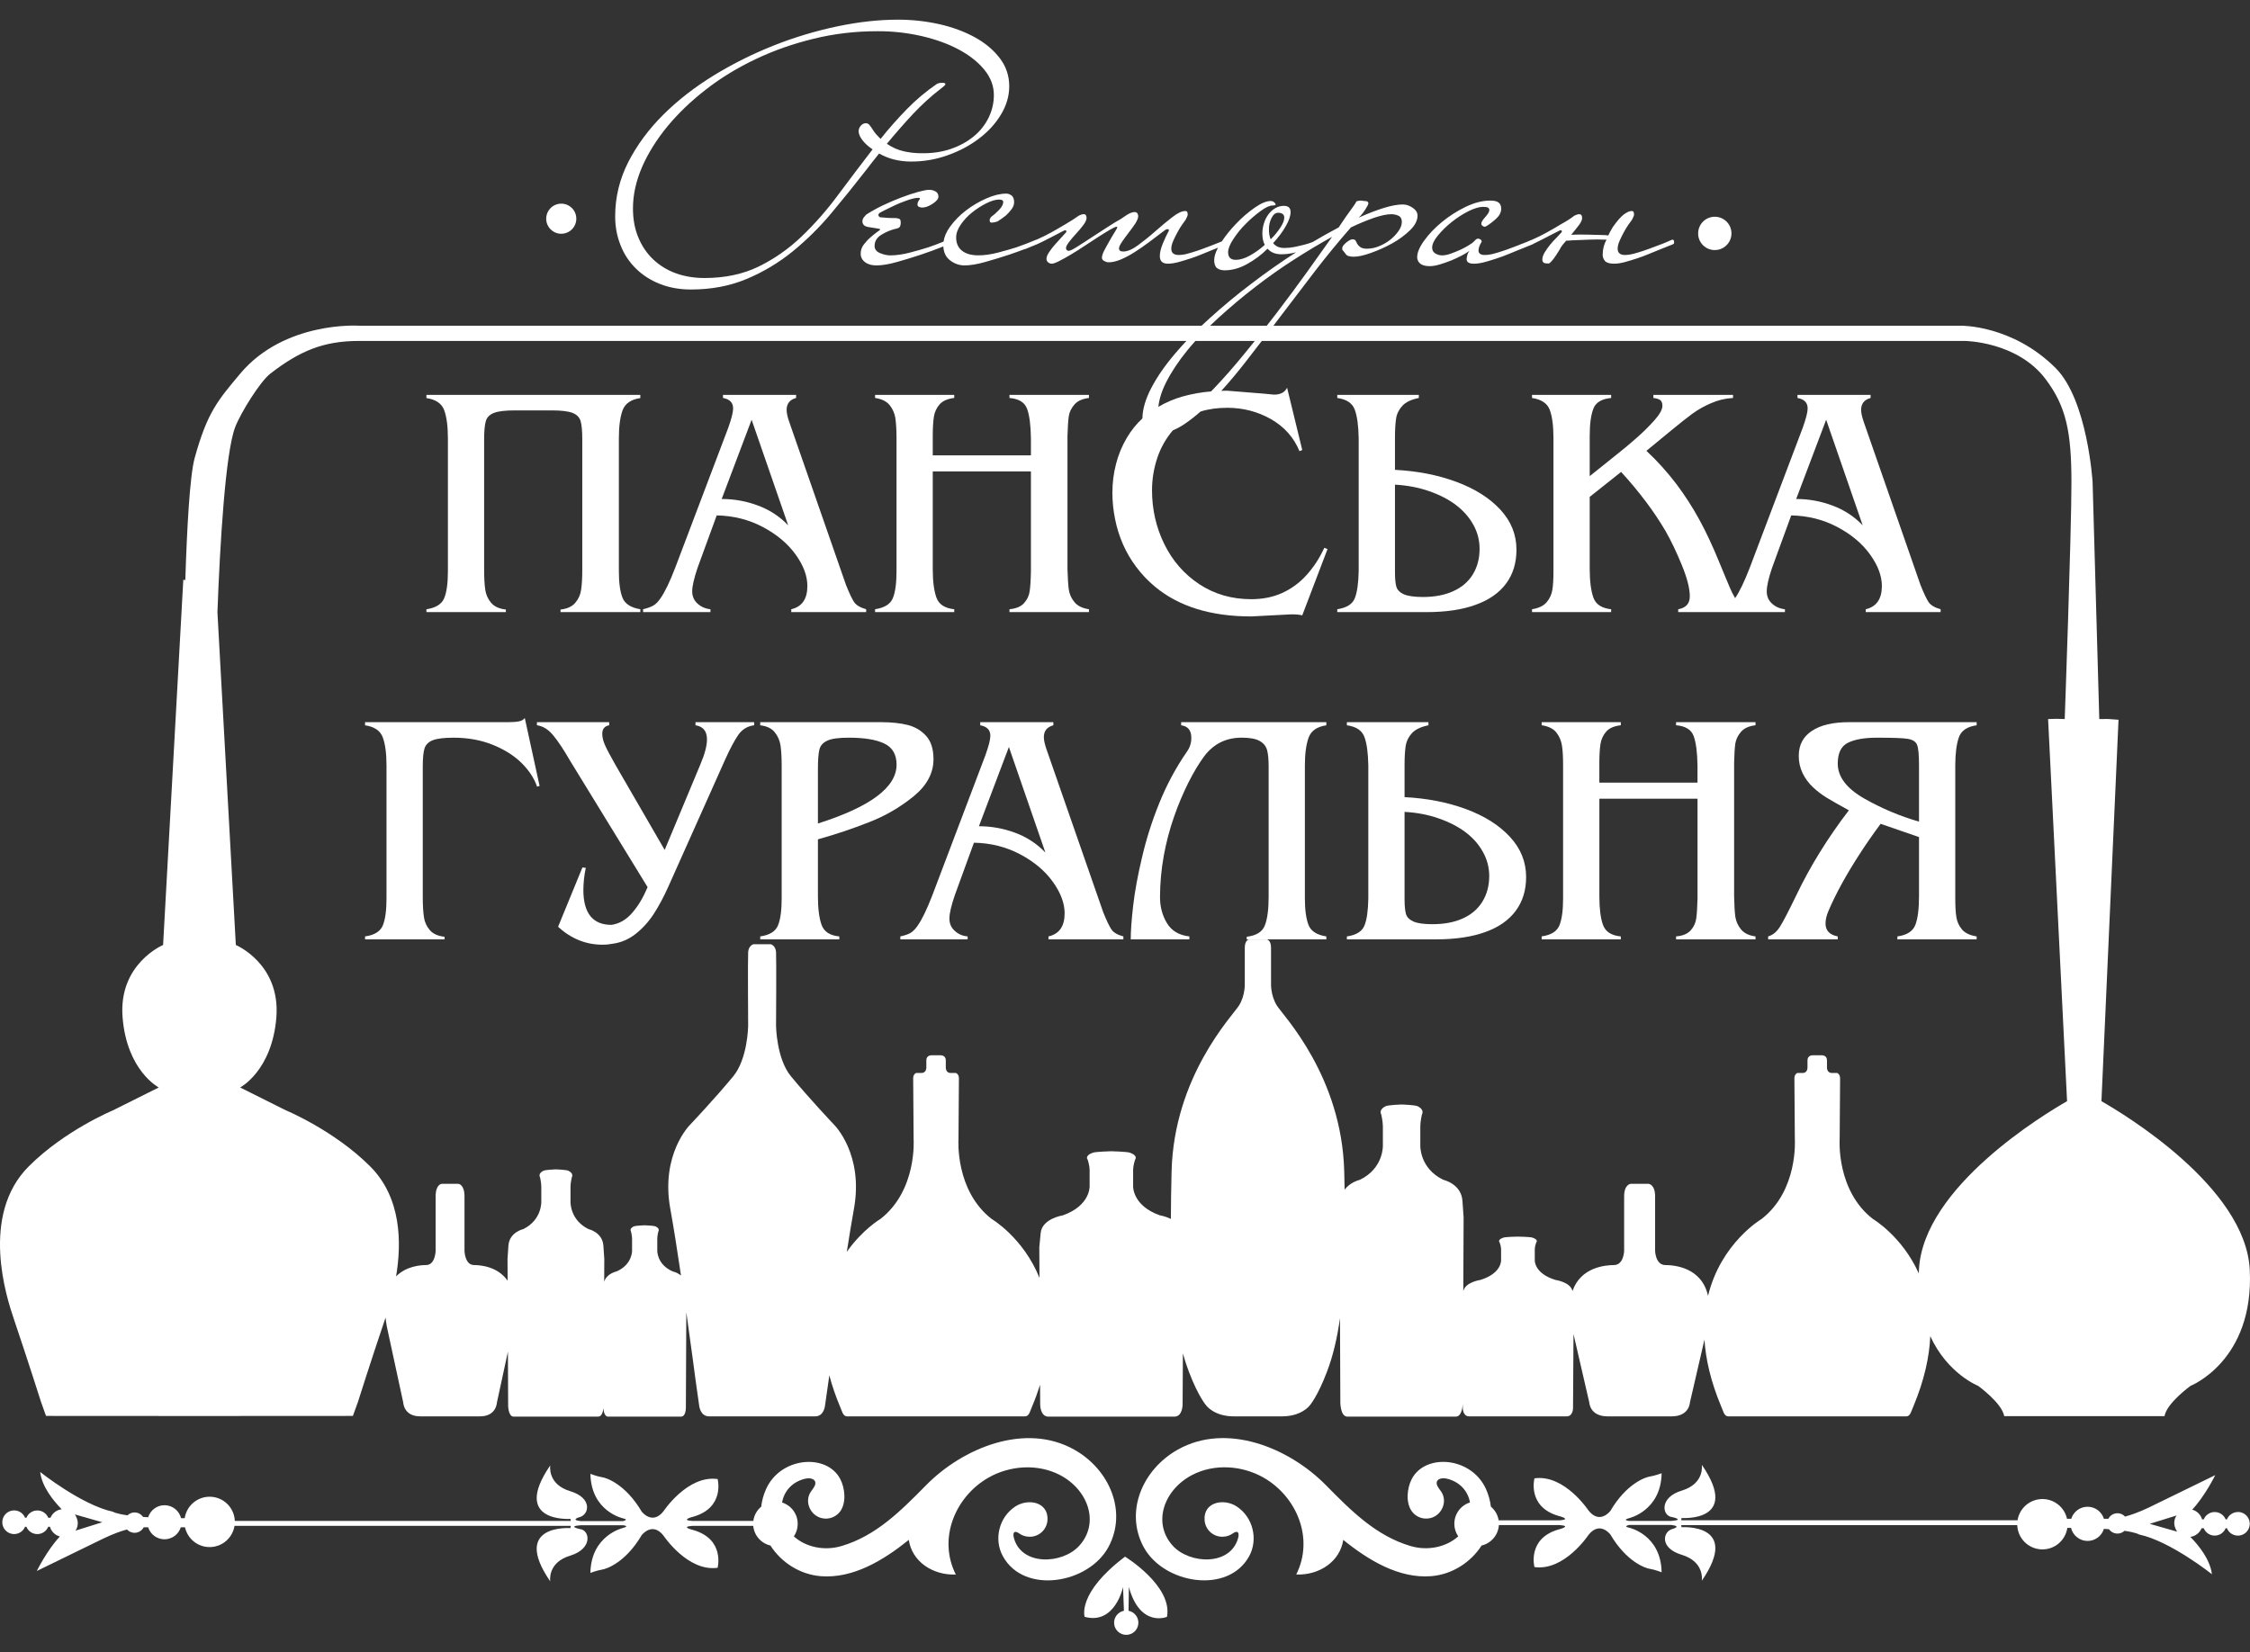 <svg width="113" height="83" viewBox="0 0 113 83" fill="none" xmlns="http://www.w3.org/2000/svg">
<rect x="0" y="0" width="113" height="83" fill="#333333" stroke="none"/>
<g clip-path="url(#clip0_471_3002)">
<path d="M2.061 70.427L2.311 71.128L9.464 71.132H10.571L17.723 71.128L17.976 70.427C17.976 70.427 18.663 68.252 19.35 66.23L19.364 66.187C19.377 66.321 19.396 66.46 19.421 66.608L20.252 70.458C20.252 70.458 20.274 71.15 21.105 71.15H24.104C24.934 71.15 24.956 70.458 24.956 70.458L25.509 67.899L25.52 70.597C25.52 70.597 25.52 71.163 25.796 71.163H30.042C30.23 71.163 30.289 70.898 30.308 70.731C30.308 70.768 30.318 71.163 30.543 71.163H34.207C34.446 71.163 34.446 70.728 34.446 70.728L34.468 65.919C34.735 67.81 34.939 69.371 34.939 69.371L35.116 70.624C35.116 70.624 35.17 71.15 35.609 71.15H40.941C41.38 71.15 41.432 70.624 41.432 70.624L41.611 69.371C41.611 69.371 41.625 69.269 41.649 69.088C41.791 69.617 41.969 70.136 42.181 70.641L42.305 70.946C42.305 70.946 42.373 71.15 42.538 71.15H51.483C51.648 71.15 51.716 70.946 51.716 70.946L51.84 70.641C51.995 70.27 52.125 69.91 52.235 69.563L52.24 70.559C52.24 70.559 52.24 71.163 52.651 71.163H58.984C59.393 71.163 59.393 70.559 59.393 70.559L59.408 67.987C59.496 68.308 59.596 68.614 59.707 68.905C60.192 70.18 60.586 70.611 60.586 70.611C60.586 70.611 60.982 71.15 61.96 71.15H64.391C65.37 71.15 65.77 70.611 65.77 70.611C65.77 70.611 66.162 70.18 66.645 68.905C66.943 68.121 67.155 67.238 67.297 66.215L67.315 70.45C67.315 70.45 67.315 71.163 67.667 71.163H73.114C73.391 71.163 73.45 70.724 73.463 70.535L73.464 70.741C73.464 70.741 73.464 71.15 73.782 71.15H78.683C79.001 71.15 79.001 70.741 79.001 70.741L79.025 67.015L79.819 70.459C79.819 70.459 79.845 71.15 80.736 71.15H83.954C84.844 71.15 84.87 70.459 84.87 70.459L85.601 67.296C85.665 68.28 85.916 69.392 86.437 70.641L86.561 70.946C86.561 70.946 86.629 71.15 86.794 71.15H95.741C95.904 71.15 95.972 70.946 95.972 70.946L96.098 70.641C96.649 69.318 96.898 68.148 96.943 67.122C97.809 69.012 99.342 69.615 99.342 69.615C99.342 69.615 100.54 70.476 100.656 71.138H108.707C108.821 70.476 110.019 69.615 110.019 69.615C110.019 69.615 113.215 68.357 112.988 63.785C112.78 59.611 106.604 55.924 105.539 55.318L106.397 36.156L105.854 36.117L105.431 36.122L105.095 24.221C105.095 24.221 104.847 20.105 103.241 18.492C101.068 16.317 98.487 16.362 98.487 16.362H63.954C64.057 16.226 64.161 16.09 64.264 15.953C64.843 15.187 65.432 14.414 66.031 13.634C66.635 12.85 67.24 12.114 67.845 11.425C68.23 11.239 68.625 11.075 69.028 10.934C69.372 10.821 69.655 10.76 69.877 10.76C70.001 10.76 70.123 10.787 70.235 10.838C70.346 10.89 70.403 10.995 70.403 11.147C70.403 11.3 70.346 11.452 70.235 11.608C70.118 11.774 69.976 11.922 69.816 12.048C69.645 12.182 69.456 12.29 69.254 12.37C69.063 12.45 68.857 12.492 68.65 12.494C68.497 12.494 68.384 12.465 68.311 12.407C68.233 12.348 68.185 12.293 68.163 12.247C68.139 12.194 68.113 12.142 68.084 12.091C68.055 12.043 67.999 12.021 67.916 12.021C67.881 12.021 67.838 12.037 67.785 12.065C67.726 12.097 67.67 12.135 67.618 12.178C67.564 12.222 67.514 12.271 67.47 12.326C67.431 12.373 67.41 12.432 67.409 12.493C67.409 12.528 67.416 12.553 67.427 12.563C67.484 12.626 67.538 12.694 67.586 12.765C67.642 12.852 67.778 12.896 67.986 12.896C68.208 12.896 68.5 12.833 68.862 12.702C69.228 12.572 69.582 12.412 69.922 12.224C70.247 12.044 70.548 11.823 70.816 11.565C71.066 11.321 71.192 11.075 71.192 10.832C71.192 10.677 71.11 10.547 70.946 10.436C70.783 10.325 70.62 10.271 70.457 10.271C70.201 10.271 69.883 10.327 69.501 10.445C69.12 10.562 68.699 10.725 68.233 10.934L68.338 10.832C68.429 10.732 68.51 10.623 68.58 10.507C68.674 10.359 68.722 10.263 68.722 10.218C68.722 10.148 68.68 10.109 68.598 10.104C68.515 10.1 68.434 10.087 68.354 10.076C68.298 10.077 68.243 10.084 68.189 10.096C68.124 10.107 68.091 10.137 68.091 10.183C68.032 10.274 67.956 10.388 67.862 10.514C67.783 10.62 67.688 10.749 67.584 10.901C67.479 11.053 67.362 11.227 67.231 11.425C66.812 11.645 66.376 11.889 65.924 12.158L65.917 12.161C65.784 12.212 65.647 12.256 65.508 12.291C65.352 12.332 65.184 12.37 65.008 12.406C64.84 12.44 64.67 12.457 64.499 12.457C64.255 12.457 64.068 12.378 63.94 12.213C64.207 11.921 64.421 11.636 64.577 11.357C64.738 11.076 64.816 10.843 64.816 10.654C64.816 10.445 64.703 10.341 64.481 10.341C64.324 10.339 64.169 10.383 64.035 10.465C63.901 10.546 63.785 10.653 63.694 10.78C63.597 10.916 63.523 11.066 63.476 11.226C63.425 11.387 63.399 11.555 63.398 11.724C63.398 11.957 63.438 12.15 63.52 12.3C63.293 12.507 63.043 12.686 62.776 12.836C62.515 12.981 62.275 13.053 62.066 13.053C61.81 13.053 61.679 12.927 61.679 12.67C61.679 12.494 61.766 12.272 61.945 12.005C62.126 11.726 62.336 11.468 62.573 11.235C62.804 11.001 63.054 10.787 63.319 10.595C63.568 10.414 63.763 10.323 63.905 10.323C63.94 10.322 63.976 10.319 64.011 10.314C64.046 10.308 64.064 10.293 64.064 10.271C64.064 10.236 64.035 10.197 63.984 10.155C63.936 10.118 63.877 10.097 63.816 10.097C63.607 10.097 63.342 10.205 63.02 10.428C62.681 10.664 62.368 10.934 62.084 11.235C61.816 11.51 61.574 11.809 61.361 12.128C61.243 12.174 61.069 12.245 60.839 12.335C60.77 12.359 60.665 12.398 60.535 12.45C60.4 12.501 60.252 12.557 60.095 12.607C59.939 12.657 59.78 12.709 59.621 12.749C59.482 12.787 59.339 12.807 59.195 12.809C58.949 12.809 58.825 12.703 58.825 12.494C58.825 12.379 58.858 12.246 58.923 12.098C58.986 11.954 59.056 11.811 59.134 11.672C59.204 11.538 59.282 11.408 59.369 11.285C59.451 11.169 59.508 11.087 59.545 11.041C59.569 10.995 59.591 10.947 59.612 10.901C59.637 10.858 59.65 10.81 59.65 10.76C59.647 10.727 59.642 10.695 59.632 10.664C59.619 10.623 59.586 10.601 59.526 10.601C59.352 10.601 59.13 10.708 58.862 10.919C58.594 11.13 58.312 11.36 58.02 11.619C57.729 11.878 57.441 12.109 57.154 12.32C56.867 12.531 56.619 12.635 56.41 12.635C56.271 12.635 56.199 12.583 56.199 12.476C56.199 12.406 56.249 12.297 56.347 12.152C56.445 12.007 56.558 11.853 56.68 11.694C56.802 11.54 56.913 11.385 57.015 11.233C57.111 11.08 57.163 10.956 57.163 10.865C57.165 10.812 57.149 10.759 57.12 10.715C57.104 10.694 57.084 10.678 57.061 10.667C57.038 10.656 57.013 10.651 56.987 10.652C56.872 10.652 56.737 10.704 56.584 10.802C56.432 10.9 56.334 10.967 56.286 11.004C56.112 11.098 55.89 11.233 55.622 11.407C55.355 11.581 55.083 11.757 54.815 11.931C54.548 12.105 54.309 12.264 54.095 12.396C53.886 12.529 53.747 12.599 53.677 12.599C53.584 12.599 53.538 12.551 53.538 12.455C53.538 12.388 53.59 12.286 53.694 12.151C53.798 12.016 53.918 11.877 54.051 11.731C54.179 11.594 54.3 11.45 54.412 11.3C54.516 11.161 54.569 11.043 54.569 10.952C54.569 10.824 54.521 10.758 54.429 10.758C54.381 10.758 54.334 10.768 54.29 10.787C54.254 10.798 54.219 10.813 54.185 10.83C53.972 10.982 53.746 11.126 53.502 11.267C53.289 11.396 53.054 11.531 52.791 11.679C52.562 11.805 52.318 11.925 52.059 12.039C52.055 12.038 52.051 12.038 52.047 12.038C51.718 12.177 51.388 12.307 51.049 12.423C50.757 12.516 50.442 12.605 50.105 12.693C49.767 12.78 49.443 12.827 49.139 12.827C48.778 12.827 48.501 12.748 48.308 12.59C48.114 12.433 48.02 12.212 48.02 11.931C48.02 11.722 48.099 11.505 48.255 11.276C48.416 11.044 48.611 10.837 48.834 10.663C49.054 10.486 49.293 10.334 49.545 10.208C49.789 10.086 50.002 10.025 50.176 10.025C50.315 10.025 50.385 10.067 50.385 10.149C50.385 10.265 50.313 10.4 50.167 10.552C50.022 10.704 49.902 10.806 49.809 10.867C49.737 10.935 49.703 11 49.703 11.056C49.703 11.141 49.733 11.183 49.789 11.183C49.867 11.183 49.944 11.171 50.018 11.148C50.04 11.137 50.065 11.13 50.09 11.128C50.235 11.037 50.375 10.939 50.51 10.832C50.617 10.736 50.714 10.63 50.8 10.514C50.887 10.399 50.931 10.281 50.931 10.164C50.931 9.966 50.865 9.838 50.739 9.781C50.675 9.743 50.601 9.724 50.526 9.727C50.234 9.727 49.907 9.806 49.547 9.964C49.182 10.123 48.838 10.325 48.521 10.567C48.209 10.802 47.934 11.083 47.705 11.4C47.528 11.648 47.423 11.892 47.388 12.136C47.136 12.239 46.88 12.336 46.622 12.424C46.33 12.518 46.012 12.607 45.675 12.694C45.338 12.781 45.016 12.829 44.712 12.829C44.548 12.829 44.377 12.789 44.194 12.714C44.014 12.637 43.924 12.518 43.924 12.355C43.924 12.12 44.037 11.933 44.265 11.794C44.484 11.657 44.724 11.556 44.974 11.495C45.103 11.474 45.177 11.432 45.203 11.372C45.225 11.316 45.237 11.257 45.238 11.197C45.238 11.118 45.225 11.056 45.203 11.024C45.177 10.989 45.103 10.965 44.974 10.954H44.807C44.733 10.954 44.653 10.952 44.572 10.945C44.491 10.939 44.413 10.932 44.344 10.925C44.275 10.918 44.233 10.919 44.222 10.919C44.15 10.897 44.115 10.856 44.115 10.795C44.115 10.76 44.141 10.725 44.185 10.688C44.222 10.666 44.309 10.621 44.45 10.551C44.592 10.482 44.746 10.403 44.922 10.322C45.093 10.241 45.268 10.168 45.447 10.105C45.579 10.053 45.714 10.01 45.851 9.975C45.903 9.962 45.955 9.952 46.008 9.946C46.056 9.942 46.09 9.938 46.112 9.938C46.171 9.938 46.199 9.949 46.199 9.975C46.197 10.001 46.184 10.025 46.165 10.042C46.105 10.123 46.078 10.199 46.078 10.27C46.076 10.296 46.083 10.322 46.097 10.344C46.111 10.366 46.132 10.383 46.156 10.392C46.208 10.416 46.264 10.428 46.321 10.427C46.406 10.424 46.49 10.407 46.569 10.377C46.66 10.341 46.748 10.296 46.83 10.242C46.909 10.195 46.98 10.136 47.041 10.068C47.1 10.003 47.13 9.944 47.13 9.883C47.13 9.755 47.078 9.666 46.978 9.613C46.88 9.56 46.77 9.533 46.658 9.535C46.553 9.535 46.37 9.57 46.114 9.639C45.857 9.709 45.575 9.803 45.266 9.92C44.956 10.037 44.643 10.173 44.328 10.322C44.044 10.458 43.769 10.61 43.504 10.78C43.464 10.821 43.426 10.865 43.39 10.91C43.339 10.971 43.311 11.048 43.312 11.128C43.314 11.188 43.335 11.246 43.373 11.293C43.414 11.347 43.499 11.386 43.627 11.408C43.839 11.443 43.986 11.468 44.073 11.478C44.161 11.488 44.206 11.508 44.206 11.53C44.206 11.543 44.156 11.584 44.056 11.652C43.956 11.724 43.847 11.811 43.725 11.917C43.598 12.026 43.483 12.149 43.382 12.283C43.281 12.413 43.226 12.573 43.225 12.737C43.225 12.916 43.297 13.057 43.443 13.168C43.588 13.279 43.778 13.333 44.013 13.333C44.293 13.333 44.639 13.277 45.055 13.159C45.47 13.042 45.871 12.92 46.253 12.792C46.621 12.669 46.994 12.533 47.377 12.38C47.39 12.677 47.498 12.907 47.706 13.072C47.928 13.246 48.174 13.333 48.443 13.333C48.724 13.333 49.07 13.277 49.485 13.159C49.9 13.042 50.299 12.92 50.686 12.792C50.943 12.705 51.205 12.611 51.472 12.51C51.477 12.512 51.483 12.513 51.489 12.513C51.595 12.465 51.695 12.424 51.787 12.389C51.883 12.354 51.97 12.32 52.05 12.283C52.157 12.237 52.289 12.172 52.453 12.091C52.616 12.011 52.771 11.93 52.916 11.854C53.062 11.778 53.193 11.713 53.301 11.652C53.414 11.595 53.475 11.565 53.488 11.565C53.532 11.565 53.556 11.585 53.556 11.619C53.556 11.638 53.551 11.656 53.541 11.671C53.48 11.739 53.397 11.834 53.284 11.952C53.175 12.069 53.066 12.189 52.962 12.31C52.86 12.426 52.767 12.549 52.681 12.678C52.602 12.8 52.557 12.909 52.557 13.002C52.557 13.035 52.563 13.068 52.577 13.098C52.591 13.128 52.611 13.155 52.637 13.176C52.688 13.222 52.754 13.246 52.822 13.246C52.9 13.246 53.033 13.2 53.214 13.104C53.396 13.013 53.596 12.898 53.818 12.766C54.04 12.634 54.275 12.483 54.519 12.32C54.762 12.157 54.993 12.007 55.202 11.874C55.411 11.741 55.597 11.626 55.763 11.53C55.924 11.437 56.028 11.391 56.076 11.391C56.102 11.391 56.113 11.397 56.113 11.408C56.113 11.443 56.072 11.523 55.989 11.652C55.907 11.78 55.82 11.928 55.728 12.091C55.637 12.254 55.545 12.413 55.463 12.572C55.38 12.731 55.341 12.855 55.341 12.95C55.341 13.018 55.382 13.074 55.463 13.116C55.543 13.157 55.615 13.177 55.676 13.177C55.861 13.177 56.065 13.129 56.287 13.037C56.527 12.934 56.757 12.811 56.977 12.67C57.221 12.517 57.466 12.343 57.725 12.152C57.984 11.96 58.23 11.769 58.476 11.584C58.524 11.539 58.586 11.514 58.652 11.512C58.687 11.512 58.704 11.534 58.704 11.584C58.6 11.782 58.495 11.999 58.397 12.239C58.3 12.478 58.249 12.687 58.249 12.861C58.249 13.118 58.382 13.246 58.652 13.246C58.804 13.246 58.978 13.22 59.178 13.168C59.374 13.115 59.578 13.052 59.792 12.983C60.001 12.915 60.196 12.841 60.377 12.765C60.557 12.689 60.705 12.628 60.823 12.582L61.171 12.443C61.043 12.684 60.98 12.893 60.979 13.072C60.979 13.257 61.027 13.392 61.121 13.468C61.214 13.54 61.343 13.579 61.506 13.579C61.88 13.579 62.254 13.474 62.635 13.263C63.011 13.056 63.356 12.797 63.659 12.493C63.823 12.68 64.055 12.774 64.36 12.774C64.581 12.774 64.825 12.741 65.092 12.674L65.086 12.678C64.334 13.161 63.593 13.681 62.863 14.238C62.132 14.788 61.441 15.367 60.779 15.963C60.631 16.095 60.487 16.228 60.347 16.361H18.028C18.028 16.361 14.293 16.113 12.06 18.774C10.942 20.111 10.412 20.707 9.779 22.998C9.53 23.898 9.388 26.578 9.307 29.137C9.273 29.133 9.238 29.129 9.204 29.126C9.202 29.168 9.202 29.189 9.202 29.189L8.191 47.471C8.191 47.471 5.943 48.411 6.156 51.102C6.368 53.792 7.973 54.629 7.973 54.629L5.672 55.778C5.672 55.778 3.253 56.782 1.447 58.589C-1.025 61.056 0.345 65.223 0.686 66.23C1.37 68.252 2.061 70.427 2.061 70.427ZM63.747 11.778C63.735 11.69 63.729 11.601 63.729 11.513C63.726 11.315 63.772 11.12 63.862 10.945C63.949 10.775 64.056 10.688 64.186 10.688C64.395 10.688 64.499 10.771 64.499 10.934C64.499 11.065 64.436 11.228 64.308 11.425C64.166 11.642 64.002 11.842 63.816 12.022C63.784 11.943 63.761 11.861 63.747 11.778ZM61.191 15.97C61.787 15.426 62.405 14.906 63.046 14.412C63.69 13.914 64.344 13.453 65.008 13.029C65.674 12.602 66.305 12.225 66.9 11.898C66.539 12.411 66.121 12.998 65.647 13.658C65.173 14.317 64.671 14.995 64.142 15.689C63.969 15.914 63.796 16.139 63.622 16.361H60.774C60.909 16.231 61.047 16.1 61.191 15.97ZM60.822 19.663C60.336 19.702 59.854 19.788 59.384 19.919C58.961 20.041 58.555 20.214 58.175 20.437C58.217 20.049 58.346 19.64 58.563 19.211C58.833 18.678 59.189 18.14 59.633 17.597C59.761 17.441 59.895 17.284 60.036 17.127H63.018C62.858 17.327 62.698 17.524 62.537 17.721C62.002 18.38 61.486 18.97 60.988 19.492C60.932 19.55 60.876 19.608 60.822 19.663ZM13.57 18.774C15.055 17.625 16.25 17.127 18.028 17.127H59.583C59.389 17.334 59.204 17.54 59.029 17.747C58.519 18.343 58.117 18.922 57.819 19.492C57.531 20.043 57.382 20.552 57.374 21.019C57.071 21.3 56.81 21.624 56.6 21.98C56.353 22.392 56.168 22.838 56.05 23.305C55.927 23.777 55.866 24.263 55.867 24.751C55.867 25.2 55.913 25.647 56.004 26.087C56.09 26.521 56.224 26.945 56.402 27.351C56.579 27.752 56.802 28.131 57.066 28.482C57.338 28.846 57.653 29.178 58.003 29.469C59.202 30.468 60.815 30.967 62.843 30.966L64.851 30.861C65.106 30.861 65.289 30.879 65.402 30.912L66.671 27.583L66.51 27.518C66.271 28.038 65.975 28.493 65.618 28.886C65.276 29.271 64.856 29.579 64.387 29.791C63.924 29.998 63.411 30.1 62.843 30.1C61.866 30.1 60.997 29.85 60.236 29.35C59.475 28.847 58.888 28.175 58.474 27.333C58.063 26.494 57.857 25.589 57.857 24.629C57.857 24.076 57.947 23.527 58.122 23.002C58.291 22.495 58.556 22.025 58.903 21.619C59.113 21.531 59.313 21.422 59.501 21.293C59.778 21.103 60.042 20.896 60.294 20.673C60.692 20.548 61.139 20.485 61.638 20.485C62.43 20.485 63.161 20.675 63.831 21.055C64.501 21.438 64.978 21.974 65.263 22.665L65.402 22.605L64.64 19.476C64.527 19.706 64.312 19.824 63.992 19.824L63.457 19.774L61.638 19.627C61.538 19.627 61.438 19.629 61.339 19.632C61.741 19.192 62.153 18.701 62.574 18.158C62.837 17.822 63.102 17.478 63.37 17.127H98.683C98.683 17.127 101.294 17.151 102.721 19.027C103.773 20.413 104.032 21.7 104.032 24.249C104.032 26.793 103.695 36.121 103.695 36.121L103.289 36.109L102.86 36.121L103.813 55.318C102.723 55.94 96.58 59.621 96.374 63.784C96.37 63.846 96.368 63.908 96.366 63.969C95.522 62.09 94.061 61.234 94.061 61.234C92.216 59.803 92.392 57.24 92.392 57.24C92.392 57.24 92.414 54.399 92.414 54.174C92.414 53.943 92.259 53.899 92.259 53.899H91.996C91.733 53.899 91.755 53.604 91.755 53.604V53.264C91.755 53.012 91.513 53.012 91.513 53.012H91.019C91.019 53.012 90.776 53.012 90.776 53.264V53.604C90.776 53.604 90.797 53.899 90.537 53.899H90.272C90.272 53.899 90.119 53.943 90.119 54.174C90.119 54.4 90.141 57.24 90.141 57.24C90.141 57.24 90.315 59.803 88.472 61.234C88.472 61.234 86.432 62.429 85.781 65.095C85.465 63.663 84.091 63.552 83.635 63.549C83.137 63.545 83.123 62.831 83.123 62.831V60.095C83.123 59.49 82.793 59.468 82.793 59.468H81.899C81.899 59.468 81.568 59.49 81.568 60.095V62.831C81.568 62.831 81.553 63.545 81.059 63.549C80.626 63.553 79.383 63.651 78.975 64.856C78.876 64.403 78.12 64.297 78.12 64.297C77.043 63.967 77.08 63.31 77.08 63.31V62.752C77.08 62.613 77.152 62.417 77.152 62.417C77.256 62.296 77.08 62.209 76.956 62.169C76.832 62.13 76.234 62.121 76.234 62.121C76.234 62.121 75.633 62.13 75.512 62.169C75.39 62.209 75.212 62.296 75.316 62.417C75.316 62.417 75.388 62.613 75.388 62.752V63.31C75.388 63.31 75.422 63.967 74.346 64.297C74.346 64.297 73.581 64.405 73.49 64.866L73.506 61.161L73.447 60.321C73.388 59.464 72.488 59.268 72.488 59.268C71.291 58.691 71.331 57.55 71.331 57.55V56.579C71.331 56.345 71.409 55.996 71.409 55.996C71.526 55.783 71.331 55.635 71.196 55.57C71.056 55.505 70.391 55.483 70.391 55.483C70.391 55.483 69.725 55.505 69.588 55.57C69.451 55.635 69.255 55.783 69.373 55.996C69.373 55.996 69.451 56.345 69.451 56.579V57.55C69.451 57.55 69.491 58.69 68.294 59.268C68.294 59.268 67.813 59.373 67.53 59.764C67.525 59.469 67.518 59.168 67.51 58.859C67.393 54.065 64.452 51.028 64.13 50.517C63.808 50.006 63.834 49.409 63.834 49.409V47.61C63.834 47.228 63.632 47.192 63.632 47.192H62.72C62.72 47.192 62.516 47.227 62.516 47.61V49.409C62.516 49.409 62.544 50.007 62.222 50.517C61.9 51.027 58.956 54.065 58.839 58.859C58.819 59.704 58.806 60.492 58.804 61.233C58.629 61.147 58.444 61.086 58.252 61.052C56.864 60.56 56.908 59.586 56.908 59.586V58.764C56.908 58.563 56.999 58.272 56.999 58.272C57.136 58.089 56.908 57.959 56.751 57.906C56.59 57.85 55.815 57.832 55.815 57.832C55.815 57.832 55.041 57.85 54.882 57.906C54.722 57.959 54.495 58.089 54.632 58.272C54.632 58.272 54.723 58.563 54.723 58.764V59.586C54.723 59.586 54.769 60.56 53.379 61.052C53.379 61.052 52.33 61.213 52.264 61.944L52.196 62.657L52.205 64.192C51.381 62.158 49.805 61.235 49.805 61.235C47.961 59.803 48.137 57.241 48.137 57.241C48.137 57.241 48.159 54.4 48.159 54.174C48.159 53.943 48.004 53.9 48.004 53.9H47.741C47.478 53.9 47.5 53.604 47.5 53.604V53.264C47.5 53.012 47.258 53.012 47.258 53.012H46.762C46.762 53.012 46.523 53.012 46.523 53.264V53.604C46.523 53.604 46.544 53.899 46.279 53.899H46.016C46.016 53.899 45.862 53.943 45.862 54.173C45.862 54.399 45.884 57.24 45.884 57.24C45.884 57.24 46.06 59.803 44.217 61.234C44.217 61.234 43.323 61.758 42.529 62.885C42.653 62.087 42.775 61.342 42.884 60.742C43.389 57.974 41.894 56.505 41.894 56.505C41.894 56.505 40.645 55.186 39.721 54.064C38.996 53.185 38.975 51.541 38.975 51.541C38.975 51.541 38.996 48.158 38.975 47.827C38.953 47.497 38.712 47.433 38.712 47.433H37.839C37.839 47.433 37.596 47.499 37.574 47.827C37.552 48.156 37.574 51.541 37.574 51.541C37.574 51.541 37.552 53.185 36.828 54.064C35.903 55.186 34.654 56.505 34.654 56.505C34.654 56.505 33.161 57.975 33.667 60.742C33.829 61.632 34.019 62.842 34.201 64.074C34.08 63.976 33.938 63.906 33.786 63.87C32.982 63.518 33.01 62.818 33.01 62.818V62.226C33.01 62.082 33.062 61.869 33.062 61.869C33.14 61.739 33.01 61.647 32.916 61.604C32.823 61.569 32.377 61.551 32.377 61.551C32.377 61.551 31.927 61.569 31.835 61.604C31.744 61.647 31.613 61.739 31.692 61.869C31.692 61.869 31.744 62.082 31.744 62.226V62.818C31.744 62.818 31.77 63.518 30.965 63.87C30.965 63.87 30.463 63.972 30.344 64.388L30.349 63.24L30.303 62.574C30.256 61.895 29.555 61.743 29.555 61.743C28.622 61.282 28.652 60.377 28.652 60.377V59.611C28.652 59.424 28.716 59.15 28.716 59.15C28.807 58.98 28.652 58.863 28.546 58.812C28.439 58.76 27.919 58.742 27.919 58.742C27.919 58.742 27.402 58.759 27.293 58.812C27.184 58.864 27.032 58.981 27.125 59.15C27.125 59.15 27.185 59.424 27.185 59.611V60.377C27.185 60.377 27.216 61.282 26.282 61.743C26.282 61.743 25.58 61.895 25.534 62.574L25.489 63.24L25.493 64.335C24.995 63.62 24.137 63.551 23.803 63.549C23.341 63.544 23.328 62.831 23.328 62.831V60.095C23.328 59.49 23.02 59.468 23.02 59.468H22.183C22.183 59.468 21.879 59.49 21.879 60.095V62.831C21.879 62.831 21.866 63.545 21.402 63.549C21.105 63.551 20.396 63.606 19.892 64.119C20.177 62.424 20.161 60.161 18.587 58.589C16.78 56.782 14.361 55.778 14.361 55.778L12.06 54.629C12.06 54.629 13.667 53.794 13.88 51.102C14.089 48.411 11.844 47.471 11.844 47.471L10.92 30.759C11.046 27.354 11.318 22.756 11.809 21.463C12.086 20.736 13.063 19.171 13.57 18.774Z" fill="white"/>
<path d="M25.406 30.62C25.071 30.583 24.827 30.47 24.666 30.283C24.506 30.095 24.404 29.865 24.37 29.621C24.333 29.362 24.314 29.024 24.314 28.599V22.071C24.314 21.644 24.344 21.34 24.401 21.148C24.455 20.961 24.594 20.824 24.816 20.739C25.038 20.655 25.384 20.616 25.858 20.616H27.707C28.181 20.616 28.529 20.657 28.747 20.739C28.965 20.822 29.102 20.961 29.158 21.148C29.215 21.34 29.243 21.644 29.243 22.071V28.599C29.243 29.023 29.226 29.363 29.186 29.621C29.154 29.866 29.051 30.096 28.891 30.283C28.731 30.47 28.486 30.583 28.151 30.62V30.748H32.158V30.605C31.684 30.526 31.383 30.335 31.262 30.024C31.14 29.713 31.081 29.271 31.081 28.693V22.017C31.081 21.423 31.143 20.955 31.266 20.614C31.392 20.272 31.688 20.066 32.158 19.997V19.837H21.416V19.997C21.886 20.066 22.183 20.269 22.308 20.604C22.43 20.936 22.495 21.408 22.495 22.017V28.694C22.495 29.287 22.435 29.738 22.312 30.042C22.189 30.347 21.89 30.534 21.416 30.606V30.749H25.406L25.406 30.62Z" fill="white"/>
<path d="M35.68 30.605C35.421 30.577 35.203 30.481 35.027 30.318C34.853 30.157 34.764 29.955 34.764 29.705C34.764 29.446 34.855 29.056 35.031 28.53L35.995 25.891C36.835 25.908 37.607 26.1 38.307 26.472C39.008 26.844 39.556 27.301 39.954 27.851C40.352 28.401 40.548 28.93 40.548 29.437C40.548 30.089 40.278 30.479 39.739 30.605V30.748H43.5V30.605C43.204 30.522 43.004 30.402 42.897 30.248C42.791 30.089 42.656 29.804 42.489 29.387L39.65 21.231C39.552 20.961 39.506 20.748 39.506 20.592C39.506 20.278 39.663 20.078 39.982 19.991V19.837H36.31V19.991C36.648 20.052 36.819 20.226 36.819 20.518C36.819 20.707 36.739 21.028 36.578 21.481L33.907 28.529C33.633 29.243 33.385 29.754 33.163 30.067C33.05 30.23 32.937 30.346 32.819 30.415C32.702 30.484 32.53 30.55 32.297 30.604V30.748H35.68V30.605ZM37.748 21.086L39.584 26.388C39.164 25.948 38.649 25.611 38.079 25.4C37.493 25.178 36.872 25.065 36.245 25.067L37.748 21.086Z" fill="white"/>
<path d="M47.924 30.605C47.448 30.555 47.149 30.359 47.028 30.016C46.906 29.674 46.845 29.198 46.845 28.582V23.683H51.775V28.697C51.767 29.154 51.745 29.491 51.71 29.711C51.68 29.929 51.586 30.122 51.431 30.296C51.277 30.47 51.033 30.572 50.698 30.605V30.749H54.69V30.605C54.355 30.555 54.111 30.435 53.957 30.242C53.807 30.062 53.71 29.843 53.676 29.611C53.646 29.383 53.624 29.037 53.611 28.58V21.895C53.624 21.451 53.646 21.125 53.676 20.912C53.707 20.698 53.805 20.501 53.961 20.32C54.118 20.139 54.36 20.031 54.69 19.992V19.837H50.698V19.992C51.168 20.032 51.461 20.211 51.581 20.533C51.701 20.856 51.766 21.353 51.775 22.017V22.873H46.845V21.894C46.845 21.487 46.867 21.168 46.902 20.931C46.937 20.702 47.037 20.488 47.189 20.313C47.346 20.137 47.589 20.03 47.924 19.991V19.837H43.948V19.991C44.283 20.041 44.526 20.161 44.681 20.352C44.836 20.545 44.936 20.776 44.97 21.02C45.005 21.275 45.025 21.605 45.025 22.016V28.692C45.025 29.286 44.966 29.736 44.844 30.041C44.722 30.345 44.424 30.533 43.948 30.604V30.748H47.925L47.924 30.605Z" fill="white"/>
<path d="M74.105 30.383C74.779 30.142 75.29 29.786 75.638 29.317C75.986 28.848 76.16 28.281 76.16 27.616C76.16 26.855 75.889 26.182 75.347 25.597C74.805 25.013 74.069 24.549 73.141 24.205C72.214 23.861 71.187 23.66 70.059 23.602V21.984C70.059 21.579 70.079 21.258 70.115 21.02C70.152 20.784 70.259 20.572 70.43 20.385C70.602 20.198 70.879 20.068 71.257 19.992V19.837H67.161V19.992C67.624 20.057 67.917 20.251 68.037 20.574C68.159 20.899 68.225 21.379 68.236 22.017V28.693C68.224 29.304 68.158 29.755 68.041 30.052C67.923 30.35 67.63 30.533 67.16 30.605V30.749H71.634C72.608 30.749 73.433 30.629 74.105 30.383ZM70.509 29.857C70.307 29.765 70.181 29.641 70.131 29.482C70.081 29.323 70.059 29.076 70.059 28.743V24.347C70.67 24.38 71.24 24.488 71.769 24.671C72.3 24.856 72.75 25.087 73.12 25.368C73.489 25.65 73.781 25.977 73.992 26.356C74.201 26.727 74.309 27.145 74.308 27.571C74.308 28.058 74.194 28.484 73.969 28.854C73.744 29.224 73.411 29.505 72.986 29.698C72.56 29.892 72.05 29.99 71.454 29.99C71.027 29.987 70.714 29.943 70.509 29.857Z" fill="white"/>
<path d="M80.916 30.605C80.441 30.555 80.141 30.359 80.022 30.015C79.902 29.672 79.839 29.195 79.839 28.58V24.96L81.416 23.707C82.33 24.706 83.075 25.698 83.652 26.685C83.922 27.157 84.192 27.721 84.462 28.378C84.731 29.034 84.866 29.56 84.866 29.957C84.866 30.32 84.67 30.538 84.283 30.605V30.749H89.643V30.605C89.382 30.577 89.167 30.481 88.991 30.318C88.814 30.155 88.73 29.955 88.73 29.705C88.73 29.446 88.817 29.056 88.995 28.53L89.959 25.891C90.798 25.909 91.568 26.1 92.271 26.472C92.974 26.844 93.522 27.301 93.916 27.851C94.314 28.404 94.512 28.93 94.512 29.437C94.512 30.089 94.24 30.479 93.702 30.605V30.749H97.463V30.605C97.165 30.522 96.966 30.403 96.859 30.248C96.754 30.089 96.62 29.805 96.452 29.387L93.614 21.231C93.519 20.962 93.469 20.748 93.469 20.592C93.469 20.279 93.627 20.078 93.945 19.992V19.837H90.273V19.992C90.614 20.052 90.784 20.226 90.784 20.518C90.784 20.707 90.701 21.029 90.54 21.482L87.873 28.529C87.602 29.228 87.359 29.732 87.142 30.047L87.139 30.043C87.035 29.867 86.944 29.684 86.867 29.495C86.778 29.284 86.713 29.125 86.669 29.025L86.354 28.264C86.023 27.452 85.691 26.736 85.349 26.114C85.007 25.486 84.62 24.884 84.19 24.313C83.737 23.716 83.234 23.159 82.686 22.647L83.936 21.619C84.388 21.247 84.745 20.966 85.008 20.773C85.295 20.568 85.603 20.395 85.927 20.257C86.277 20.101 86.653 20.011 87.036 19.992V19.837H83.037V19.992C83.191 20.009 83.306 20.044 83.38 20.098C83.454 20.153 83.489 20.248 83.489 20.39C83.489 20.573 83.354 20.814 83.087 21.116C82.803 21.431 82.501 21.729 82.182 22.008C81.851 22.3 81.542 22.556 81.264 22.776L79.839 23.918V21.895C79.839 21.301 79.9 20.846 80.022 20.531C80.141 20.216 80.441 20.035 80.916 19.992V19.837H76.941V19.992C77.416 20.063 77.714 20.265 77.835 20.596C77.957 20.929 78.018 21.401 78.018 22.017V28.693C78.018 29.087 78.001 29.402 77.962 29.635C77.925 29.864 77.826 30.079 77.674 30.255C77.522 30.434 77.276 30.551 76.941 30.605V30.749H80.916V30.605ZM91.714 21.086L93.548 26.388C93.127 25.948 92.612 25.61 92.04 25.4C91.455 25.178 90.834 25.065 90.208 25.067L91.714 21.086Z" fill="white"/>
<path d="M22.326 47.057C21.991 47.022 21.743 46.909 21.585 46.722C21.424 46.535 21.321 46.305 21.289 46.061C21.252 45.804 21.232 45.465 21.232 45.038V38.513C21.232 38.084 21.263 37.779 21.321 37.594C21.38 37.41 21.519 37.27 21.739 37.183C21.957 37.101 22.305 37.057 22.779 37.057C23.502 37.057 24.159 37.177 24.751 37.416C25.34 37.655 25.823 37.961 26.2 38.334C26.574 38.708 26.831 39.102 26.972 39.515L27.1 39.482L26.356 36.069C26.291 36.156 26.191 36.213 26.057 36.239C25.92 36.265 25.729 36.279 25.48 36.279H18.334V36.435C18.804 36.505 19.1 36.707 19.224 37.042C19.348 37.377 19.411 37.849 19.411 38.458V45.134C19.411 45.726 19.351 46.176 19.229 46.481C19.107 46.785 18.81 46.975 18.334 47.04V47.188H22.326V47.057Z" fill="white"/>
<path d="M34.929 36.433C35.314 36.493 35.506 36.728 35.506 37.146C35.506 37.465 35.393 37.888 35.171 38.408L33.382 42.696L30.91 38.426C30.675 38.008 30.501 37.691 30.401 37.467C30.299 37.248 30.247 37.047 30.247 36.862C30.247 36.618 30.362 36.477 30.595 36.433V36.279H26.966V36.433C27.265 36.473 27.534 36.638 27.78 36.934C28.026 37.23 28.311 37.66 28.635 38.222L32.524 44.565C32.311 45.074 32.057 45.502 31.754 45.853C31.452 46.203 31.102 46.405 30.708 46.46C29.77 46.46 29.298 45.874 29.298 44.704C29.301 44.331 29.342 43.959 29.42 43.595L29.25 43.577L28.028 46.557C28.687 47.158 29.432 47.458 30.262 47.456C30.437 47.457 30.611 47.44 30.782 47.406C31.197 47.349 31.576 47.184 31.92 46.917C32.275 46.635 32.581 46.298 32.827 45.918C33.088 45.518 33.34 45.048 33.583 44.5L36.418 38.158C36.666 37.606 36.888 37.193 37.079 36.916C37.27 36.64 37.536 36.477 37.876 36.433V36.279H34.929V36.433Z" fill="white"/>
<path d="M46.882 38.142C46.882 37.633 46.76 37.243 46.516 36.972C46.273 36.701 45.965 36.517 45.594 36.42C45.222 36.327 44.777 36.279 44.258 36.278H38.18V36.435C38.509 36.474 38.752 36.587 38.909 36.785C39.065 36.977 39.165 37.208 39.2 37.453C39.237 37.707 39.257 38.04 39.257 38.458V45.134C39.257 45.732 39.196 46.182 39.074 46.483C38.952 46.785 38.654 46.974 38.18 47.04V47.188H42.152V47.04C41.678 46.997 41.382 46.801 41.26 46.457C41.139 46.113 41.078 45.635 41.078 45.022V42.163C41.947 41.921 42.804 41.634 43.645 41.303C44.457 40.989 45.215 40.549 45.89 39.998C46.549 39.456 46.882 38.836 46.882 38.142ZM41.078 41.368V38.64C41.078 38.182 41.102 37.853 41.152 37.655C41.2 37.453 41.332 37.307 41.552 37.205C41.772 37.102 42.133 37.057 42.639 37.057C43.41 37.057 44.001 37.155 44.41 37.35C44.824 37.548 45.028 37.903 45.028 38.414C45.028 39.548 43.711 40.533 41.078 41.368Z" fill="white"/>
<path d="M52.424 37.031C52.424 36.718 52.584 36.52 52.901 36.434V36.279H49.229V36.434C49.567 36.495 49.738 36.669 49.738 36.96C49.738 37.149 49.658 37.467 49.496 37.922L46.825 44.971C46.551 45.682 46.303 46.195 46.081 46.509C45.968 46.67 45.855 46.785 45.739 46.857C45.624 46.929 45.45 46.99 45.217 47.04V47.188H48.598V47.04C48.339 47.019 48.121 46.923 47.947 46.757C47.768 46.598 47.682 46.392 47.682 46.144C47.682 45.885 47.773 45.494 47.952 44.972L48.913 42.333C49.753 42.348 50.524 42.541 51.226 42.911C51.928 43.282 52.476 43.742 52.872 44.291C53.268 44.841 53.468 45.372 53.468 45.879C53.468 46.531 53.198 46.918 52.657 47.04V47.188H56.418V47.04C56.123 46.962 55.922 46.844 55.818 46.688C55.711 46.531 55.574 46.244 55.407 45.829L52.568 37.671C52.473 37.401 52.424 37.19 52.424 37.031ZM50.997 41.839C50.411 41.618 49.79 41.505 49.163 41.506L50.669 37.525L52.502 42.828C52.082 42.388 51.568 42.05 50.997 41.839Z" fill="white"/>
<path d="M59.733 47.04C59.216 46.983 58.842 46.761 58.607 46.374C58.376 45.991 58.258 45.556 58.258 45.069C58.26 44.374 58.323 43.68 58.446 42.996C58.567 42.322 58.742 41.66 58.968 41.014C59.171 40.432 59.41 39.863 59.685 39.311C59.938 38.81 60.197 38.375 60.462 38.012C60.934 37.375 61.566 37.056 62.357 37.056C62.766 37.056 63.066 37.11 63.262 37.221C63.458 37.332 63.58 37.482 63.634 37.674C63.688 37.865 63.714 38.144 63.714 38.511V45.038C63.714 45.673 63.653 46.153 63.526 46.48C63.405 46.806 63.1 47 62.613 47.057V47.188H66.611V47.04C66.137 46.968 65.837 46.775 65.717 46.466C65.597 46.157 65.534 45.711 65.534 45.135V38.458C65.534 37.864 65.597 37.396 65.722 37.053C65.846 36.711 66.141 36.504 66.611 36.435V36.279H59.32V36.435C59.659 36.476 59.831 36.689 59.831 37.064C59.834 37.307 59.761 37.545 59.62 37.745C59.064 38.548 58.599 39.412 58.232 40.318C57.867 41.212 57.573 42.133 57.354 43.074C57.136 43.994 56.987 44.808 56.908 45.515C56.828 46.219 56.788 46.779 56.788 47.188H59.733L59.733 47.04Z" fill="white"/>
<path d="M73.625 40.644C72.696 40.303 71.669 40.1 70.54 40.044V38.426C70.54 38.019 70.562 37.7 70.597 37.462C70.637 37.224 70.741 37.014 70.915 36.825C71.089 36.64 71.363 36.51 71.739 36.434V36.279H67.643V36.434C68.109 36.499 68.4 36.692 68.522 37.017C68.644 37.341 68.709 37.819 68.72 38.455V45.131C68.709 45.744 68.646 46.197 68.526 46.492C68.407 46.788 68.113 46.975 67.643 47.041V47.188H72.12C73.09 47.188 73.915 47.066 74.587 46.823C75.261 46.584 75.773 46.228 76.123 45.755C76.471 45.287 76.645 44.721 76.645 44.056C76.645 43.294 76.373 42.624 75.831 42.037C75.289 41.449 74.552 40.988 73.625 40.644ZM74.452 45.289C74.223 45.661 73.897 45.943 73.469 46.135C73.042 46.331 72.531 46.426 71.937 46.426C71.511 46.426 71.195 46.382 70.991 46.294C70.788 46.204 70.662 46.08 70.614 45.922C70.566 45.763 70.54 45.515 70.54 45.18V40.785C71.154 40.818 71.724 40.926 72.25 41.11C72.781 41.294 73.234 41.528 73.603 41.807C73.973 42.086 74.265 42.416 74.474 42.794C74.684 43.164 74.794 43.583 74.792 44.009C74.791 44.49 74.678 44.921 74.452 45.289Z" fill="white"/>
<path d="M84.175 36.432C84.645 36.472 84.939 36.65 85.059 36.974C85.178 37.299 85.242 37.794 85.252 38.454V39.315H80.323V38.334C80.323 37.929 80.343 37.607 80.38 37.373C80.414 37.142 80.515 36.925 80.669 36.75C80.822 36.576 81.065 36.472 81.4 36.432V36.277H77.426V36.432C77.761 36.482 78.005 36.601 78.159 36.79C78.312 36.984 78.411 37.215 78.446 37.46C78.486 37.712 78.502 38.045 78.502 38.452V45.128C78.502 45.724 78.442 46.175 78.32 46.479C78.198 46.784 77.902 46.973 77.426 47.038V47.188H81.4V47.04C80.926 46.997 80.626 46.801 80.504 46.457C80.382 46.113 80.324 45.639 80.324 45.022V40.123H85.253V45.135C85.242 45.596 85.22 45.931 85.188 46.149C85.156 46.368 85.059 46.573 84.909 46.736C84.755 46.91 84.511 47.012 84.176 47.04V47.188H88.165V47.04C87.831 46.997 87.587 46.873 87.435 46.684C87.286 46.502 87.188 46.284 87.152 46.053C87.121 45.822 87.1 45.478 87.091 45.022V38.334C87.1 37.893 87.121 37.564 87.152 37.351C87.186 37.138 87.282 36.942 87.439 36.76C87.596 36.58 87.835 36.472 88.165 36.433V36.279H84.175V36.432Z" fill="white"/>
<path d="M91 36.714C90.558 37.003 90.338 37.42 90.338 37.971C90.335 38.273 90.401 38.571 90.532 38.843C90.661 39.108 90.838 39.347 91.054 39.548C91.265 39.747 91.496 39.923 91.744 40.074C91.983 40.22 92.355 40.431 92.855 40.705C92.335 41.38 91.85 42.082 91.401 42.807C90.957 43.522 90.553 44.261 90.192 45.021C89.82 45.785 89.555 46.3 89.391 46.557C89.228 46.814 89.033 46.975 88.8 47.04V47.188H92.296V47.04C91.887 46.962 91.682 46.745 91.682 46.396C91.682 46.205 91.73 45.996 91.828 45.763C92.011 45.333 92.233 44.882 92.491 44.408C92.75 43.938 93.044 43.444 93.372 42.938C93.701 42.424 94.06 41.911 94.449 41.384L96.377 42.05V45.022C96.377 45.661 96.316 46.141 96.194 46.459C96.072 46.779 95.772 46.975 95.291 47.04V47.188H99.272V47.04C98.939 46.99 98.695 46.873 98.541 46.697C98.388 46.52 98.288 46.304 98.254 46.073C98.214 45.834 98.198 45.515 98.198 45.116V38.458C98.198 37.853 98.259 37.383 98.378 37.042C98.498 36.701 98.798 36.498 99.272 36.435V36.278H92.855C92.057 36.278 91.439 36.422 91 36.714ZM95.814 37.116C96.066 37.157 96.221 37.26 96.284 37.427C96.347 37.594 96.377 37.936 96.377 38.447V41.274C95.414 40.997 94.487 40.605 93.617 40.108C92.736 39.603 92.296 39.02 92.296 38.357C92.296 37.824 92.47 37.474 92.816 37.308C93.16 37.141 93.643 37.057 94.265 37.058C95.046 37.057 95.564 37.074 95.814 37.116V37.116Z" fill="white"/>
<path d="M31.939 13.492C32.27 13.819 32.67 14.077 33.138 14.262C33.605 14.447 34.123 14.543 34.697 14.543C35.724 14.543 36.655 14.367 37.49 14.017C38.319 13.671 39.094 13.209 39.792 12.644C40.503 12.065 41.157 11.42 41.745 10.717C42.346 9.999 42.932 9.272 43.503 8.537C43.61 8.395 43.716 8.256 43.829 8.115C43.942 7.973 44.047 7.841 44.151 7.712C44.385 7.845 44.635 7.946 44.895 8.012C45.18 8.082 45.472 8.117 45.765 8.115C46.388 8.117 47.007 8.01 47.593 7.799C48.184 7.59 48.71 7.31 49.17 6.959C49.631 6.611 49.999 6.208 50.273 5.749C50.547 5.295 50.686 4.823 50.686 4.333C50.686 3.807 50.528 3.337 50.212 2.924C49.896 2.51 49.479 2.158 48.959 1.873C48.439 1.588 47.845 1.367 47.176 1.215C46.493 1.063 45.797 0.987 45.098 0.988C44.151 0.988 43.142 1.097 42.067 1.321C39.873 1.781 37.773 2.614 35.859 3.781C34.897 4.371 34.049 5.03 33.314 5.759C32.578 6.492 31.991 7.287 31.552 8.143C31.117 8.999 30.895 9.907 30.895 10.867C30.895 11.391 30.986 11.877 31.169 12.326C31.339 12.765 31.602 13.163 31.939 13.492ZM32.243 8.396C32.548 7.698 32.971 7.018 33.514 6.356C34.058 5.697 34.706 5.075 35.459 4.492C36.211 3.906 37.042 3.402 37.954 2.969C38.865 2.536 39.835 2.196 40.871 1.944C41.902 1.692 42.972 1.566 44.082 1.568C44.821 1.565 45.559 1.646 46.28 1.811C46.987 1.974 47.609 2.199 48.146 2.485C48.683 2.771 49.112 3.11 49.434 3.501C49.754 3.892 49.914 4.316 49.914 4.771C49.915 5.166 49.825 5.555 49.651 5.909C49.477 6.27 49.225 6.586 48.899 6.855C48.572 7.124 48.185 7.333 47.744 7.484C47.302 7.635 46.802 7.708 46.254 7.697C45.962 7.697 45.672 7.664 45.388 7.599C45.101 7.536 44.818 7.411 44.54 7.223C44.983 6.688 45.427 6.181 45.871 5.706C46.302 5.247 46.77 4.823 47.27 4.438C47.411 4.334 47.481 4.262 47.481 4.227C47.481 4.181 47.428 4.16 47.324 4.16C47.219 4.16 47.133 4.175 47.061 4.21C46.516 4.582 46.008 5.008 45.547 5.48C45.082 5.957 44.64 6.456 44.225 6.977C44.166 6.918 44.101 6.853 44.031 6.777C43.96 6.699 43.896 6.614 43.84 6.524C43.79 6.441 43.734 6.362 43.672 6.287C43.651 6.257 43.624 6.233 43.592 6.216C43.56 6.199 43.524 6.19 43.487 6.189C43.396 6.189 43.308 6.229 43.235 6.311C43.162 6.393 43.122 6.487 43.122 6.592C43.122 6.722 43.183 6.866 43.305 7.03C43.426 7.194 43.6 7.352 43.822 7.504C43.239 8.263 42.661 9.027 42.086 9.797C41.537 10.543 40.925 11.24 40.257 11.881C39.621 12.491 38.895 13 38.104 13.389C37.314 13.774 36.406 13.966 35.378 13.966C34.867 13.966 34.388 13.888 33.951 13.731C33.528 13.581 33.141 13.345 32.813 13.039C32.491 12.735 32.24 12.366 32.061 11.934C31.878 11.504 31.789 11.014 31.789 10.466C31.789 9.785 31.942 9.098 32.243 8.396Z" fill="white"/>
<path d="M71.321 13.238C71.421 13.325 71.582 13.37 71.804 13.37C71.954 13.37 72.126 13.34 72.32 13.281C72.513 13.222 72.703 13.157 72.887 13.082C73.067 13.009 73.243 12.927 73.414 12.836C73.548 12.767 73.676 12.689 73.799 12.601C73.745 12.671 73.706 12.751 73.686 12.836C73.67 12.896 73.661 12.957 73.657 13.019C73.657 13.171 73.781 13.247 74.027 13.247C74.18 13.247 74.353 13.221 74.554 13.169C74.749 13.117 74.954 13.054 75.165 12.984C75.376 12.914 75.572 12.843 75.752 12.767C75.933 12.691 76.081 12.63 76.198 12.584L76.372 12.514H76.374L76.986 12.267C76.994 12.262 77 12.257 77.006 12.25C77.098 12.208 77.205 12.154 77.33 12.091C77.487 12.008 77.639 11.93 77.791 11.854C77.944 11.777 78.074 11.712 78.187 11.651C78.296 11.595 78.357 11.564 78.37 11.564C78.418 11.564 78.439 11.584 78.439 11.618C78.44 11.628 78.439 11.637 78.436 11.646C78.433 11.655 78.428 11.664 78.422 11.671C78.365 11.738 78.278 11.832 78.17 11.943C78.054 12.055 77.946 12.174 77.845 12.299C77.746 12.422 77.655 12.551 77.573 12.687C77.497 12.812 77.46 12.93 77.46 13.037C77.46 13.165 77.53 13.23 77.669 13.23C77.698 13.23 77.727 13.232 77.756 13.237C77.782 13.243 77.812 13.23 77.852 13.193C77.895 13.158 77.951 13.091 78.031 12.993C78.105 12.894 78.21 12.736 78.335 12.528C78.383 12.423 78.47 12.299 78.599 12.16C78.62 12.14 78.638 12.117 78.651 12.091C78.751 12.09 78.85 12.084 78.949 12.073C79.252 12.062 79.545 12.049 79.824 12.038C80.103 12.027 80.35 12.027 80.559 12.038H80.683C80.622 12.149 80.575 12.266 80.542 12.388C80.508 12.52 80.49 12.655 80.49 12.791C80.487 12.911 80.531 13.027 80.611 13.116C80.693 13.203 80.846 13.246 81.067 13.246C81.22 13.246 81.394 13.22 81.594 13.168C81.79 13.116 81.994 13.053 82.207 12.983C82.416 12.915 82.612 12.841 82.793 12.765C82.973 12.689 83.121 12.628 83.238 12.583L84.026 12.267C84.061 12.254 84.078 12.217 84.078 12.161C84.078 12.081 84.052 12.039 83.991 12.039C83.943 12.05 83.874 12.08 83.782 12.126C83.654 12.185 83.478 12.254 83.256 12.335C83.186 12.358 83.082 12.398 82.951 12.45C82.817 12.5 82.668 12.556 82.512 12.606C82.356 12.656 82.199 12.709 82.04 12.748C81.9 12.786 81.756 12.807 81.611 12.809C81.365 12.809 81.242 12.702 81.242 12.493C81.242 12.378 81.276 12.245 81.34 12.097C81.402 11.954 81.472 11.81 81.55 11.671C81.62 11.537 81.699 11.408 81.785 11.284C81.868 11.168 81.925 11.086 81.962 11.04L82.029 10.9C82.053 10.857 82.066 10.809 82.066 10.759C82.064 10.727 82.058 10.694 82.049 10.663C82.038 10.622 82.001 10.6 81.942 10.6C81.838 10.6 81.709 10.659 81.559 10.768C81.409 10.877 81.221 11.092 80.998 11.407C80.963 11.467 80.915 11.549 80.859 11.651C80.832 11.712 80.803 11.772 80.769 11.83C80.712 11.818 80.654 11.812 80.596 11.81C80.302 11.799 80.01 11.79 79.719 11.786C79.428 11.777 79.165 11.782 78.932 11.793H78.914C78.927 11.767 78.945 11.743 78.967 11.723C79.095 11.571 79.208 11.43 79.308 11.293C79.408 11.16 79.458 11.044 79.458 10.954C79.458 10.825 79.41 10.76 79.317 10.76C79.268 10.76 79.22 10.77 79.175 10.789C79.132 10.804 79.096 10.821 79.071 10.832C78.968 10.912 78.86 10.987 78.749 11.056C78.636 11.128 78.519 11.197 78.388 11.269C78.179 11.398 77.944 11.533 77.679 11.68C77.451 11.807 77.206 11.928 76.946 12.042C76.877 12.065 76.809 12.094 76.744 12.126C76.675 12.153 76.587 12.189 76.478 12.232C76.433 12.248 76.387 12.265 76.339 12.283L76.329 12.291L76.217 12.335C76.147 12.359 76.045 12.398 75.911 12.45C75.776 12.503 75.63 12.557 75.472 12.607C75.315 12.657 75.157 12.709 74.998 12.749C74.859 12.787 74.716 12.807 74.572 12.809C74.359 12.809 74.254 12.733 74.254 12.583C74.256 12.517 74.268 12.452 74.291 12.39C74.322 12.304 74.363 12.222 74.413 12.146C74.413 12.085 74.389 12.044 74.341 12.022C74.31 12.002 74.274 11.991 74.237 11.987C74.191 11.987 74.143 12.009 74.097 12.055C74.05 12.105 74.015 12.139 73.993 12.161C73.958 12.196 73.88 12.25 73.756 12.326C73.624 12.408 73.486 12.481 73.345 12.546C73.193 12.615 73.036 12.68 72.871 12.737C72.71 12.798 72.562 12.828 72.433 12.828C72.31 12.83 72.188 12.796 72.083 12.73C71.979 12.667 71.926 12.569 71.926 12.441C71.926 12.267 72.022 12.063 72.214 11.83C72.421 11.581 72.653 11.354 72.908 11.153C73.169 10.943 73.451 10.761 73.749 10.609C74.039 10.466 74.285 10.391 74.483 10.391C74.611 10.391 74.696 10.405 74.737 10.435C74.756 10.448 74.771 10.465 74.782 10.485C74.792 10.505 74.798 10.528 74.798 10.55C74.798 10.607 74.767 10.681 74.702 10.768C74.651 10.838 74.596 10.904 74.537 10.968C74.441 11.085 74.395 11.172 74.395 11.233C74.395 11.256 74.401 11.278 74.412 11.298C74.422 11.317 74.438 11.334 74.457 11.346C74.498 11.375 74.528 11.39 74.554 11.39C74.591 11.386 74.627 11.374 74.659 11.355C74.83 11.247 74.991 11.124 75.139 10.987C75.307 10.835 75.394 10.665 75.394 10.478C75.394 10.35 75.35 10.25 75.272 10.182C75.189 10.111 75.048 10.076 74.85 10.076C74.454 10.076 74.039 10.182 73.608 10.391C73.182 10.597 72.782 10.852 72.416 11.153C72.053 11.451 71.757 11.764 71.522 12.091C71.287 12.417 71.174 12.691 71.174 12.915C71.173 12.976 71.185 13.037 71.211 13.093C71.236 13.149 71.274 13.198 71.321 13.238ZM78.161 12.074H78.179C78.154 12.096 78.147 12.096 78.161 12.074Z" fill="white"/>
<path d="M86.124 12.562C86.289 12.562 86.451 12.512 86.588 12.42C86.726 12.327 86.833 12.196 86.896 12.043C86.959 11.89 86.975 11.722 86.942 11.559C86.91 11.397 86.83 11.248 86.712 11.131C86.595 11.014 86.446 10.935 86.283 10.903C86.121 10.871 85.952 10.888 85.799 10.951C85.647 11.015 85.516 11.122 85.424 11.26C85.332 11.398 85.284 11.56 85.284 11.726C85.284 11.836 85.305 11.945 85.347 12.047C85.389 12.149 85.451 12.241 85.529 12.319C85.608 12.396 85.7 12.458 85.802 12.5C85.904 12.541 86.013 12.563 86.124 12.562Z" fill="white"/>
<path d="M55.671 77.709C56.622 75.938 55.732 73.824 53.953 72.823C51.495 71.44 48.353 72.728 46.495 74.624C45.253 75.886 43.994 77.156 42.26 77.665C41.392 77.922 40.461 77.718 39.869 77.178C39.968 77.033 40.031 76.868 40.053 76.694C40.076 76.521 40.058 76.344 40.001 76.179C39.943 76.014 39.848 75.864 39.722 75.742C39.597 75.621 39.444 75.53 39.278 75.477C39.382 74.881 39.813 74.428 40.442 74.281C40.783 74.202 41.051 74.359 40.913 74.646C40.857 74.759 40.783 74.842 40.72 74.938C40.387 75.429 40.692 76.134 41.279 76.265C41.448 76.303 41.625 76.292 41.787 76.232C41.95 76.172 42.092 76.066 42.195 75.926C42.515 75.487 42.439 74.751 42.197 74.294C41.519 72.998 39.195 73.176 38.469 74.812C38.345 75.09 38.264 75.385 38.23 75.687C38.011 75.867 37.87 76.123 37.834 76.404H34.77C34.133 76.36 34.816 76.191 34.816 76.191C36.422 75.734 36.041 74.299 36.041 74.299C34.531 74.085 33.322 75.917 33.322 75.917C32.752 76.634 32.225 75.93 32.225 75.93C31.416 74.56 30.463 74.238 30.239 74.207C30.015 74.177 29.652 74.038 29.652 74.038C29.684 75.929 31.29 76.274 31.29 76.274C31.61 76.339 31.29 76.413 31.29 76.413H29.175C28.618 76.352 29.093 76.217 29.093 76.217C29.578 76.109 29.793 75.26 28.636 74.908C27.474 74.56 27.635 73.612 27.635 73.612C25.647 76.513 28.649 76.3 28.649 76.3L28.666 76.404H11.793C11.781 76.089 11.652 75.79 11.431 75.565C11.21 75.341 10.913 75.206 10.598 75.189C10.283 75.171 9.973 75.272 9.729 75.471C9.484 75.67 9.323 75.953 9.276 76.265C9.214 76.265 9.153 76.265 9.094 76.265C9.049 76.083 8.945 75.921 8.799 75.803C8.653 75.686 8.473 75.619 8.286 75.614C8.098 75.608 7.914 75.665 7.762 75.774C7.61 75.883 7.497 76.039 7.442 76.219C7.352 76.213 7.265 76.208 7.183 76.201C7.142 76.139 7.087 76.087 7.023 76.048C6.959 76.009 6.887 75.985 6.812 75.978C6.738 75.97 6.662 75.979 6.592 76.004C6.521 76.029 6.457 76.069 6.403 76.122C5.795 76.035 5.672 75.941 5.672 75.941C4.097 75.602 2.017 73.944 2.017 73.944C2.105 74.684 2.681 75.391 3.098 75.816C2.975 75.831 2.858 75.878 2.759 75.953C2.661 76.028 2.584 76.128 2.536 76.242H2.424C2.378 76.134 2.302 76.041 2.205 75.976C2.107 75.911 1.992 75.877 1.875 75.877C1.758 75.877 1.643 75.911 1.545 75.976C1.447 76.041 1.371 76.134 1.326 76.242H1.26C1.207 76.115 1.112 76.009 0.991 75.944C0.87 75.879 0.729 75.858 0.594 75.885C0.459 75.912 0.337 75.984 0.25 76.091C0.163 76.197 0.115 76.331 0.115 76.468C0.115 76.606 0.163 76.74 0.25 76.846C0.337 76.952 0.459 77.025 0.594 77.052C0.729 77.079 0.87 77.058 0.991 76.992C1.112 76.927 1.207 76.822 1.26 76.695H1.324C1.368 76.804 1.445 76.897 1.542 76.963C1.64 77.029 1.756 77.064 1.874 77.064C1.992 77.064 2.107 77.029 2.205 76.963C2.303 76.897 2.379 76.804 2.423 76.695H2.509C2.542 76.813 2.605 76.92 2.693 77.006C2.78 77.092 2.888 77.154 3.007 77.185C2.363 77.867 1.848 78.918 1.848 78.918L5.194 77.286C5.689 77.049 6.085 76.911 6.379 76.832C6.435 76.893 6.505 76.94 6.583 76.968C6.661 76.996 6.745 77.005 6.827 76.995C6.909 76.984 6.988 76.953 7.056 76.905C7.124 76.858 7.179 76.794 7.218 76.721H7.441C7.495 76.896 7.604 77.049 7.752 77.158C7.899 77.266 8.077 77.325 8.261 77.325C8.444 77.325 8.622 77.266 8.77 77.158C8.917 77.049 9.026 76.896 9.08 76.721H9.291C9.353 77.009 9.515 77.266 9.747 77.448C9.98 77.63 10.268 77.725 10.563 77.716C10.858 77.708 11.141 77.597 11.362 77.403C11.584 77.208 11.731 76.942 11.778 76.651H28.666L28.648 76.764C28.648 76.764 25.646 76.542 27.634 79.44C27.634 79.44 27.474 78.496 28.635 78.148C29.793 77.795 29.62 76.86 29.129 76.812C29.129 76.812 28.448 76.668 29.175 76.62H31.289C31.289 76.62 31.659 76.655 31.289 76.755C31.289 76.755 29.684 77.121 29.651 79.013C29.651 79.013 30.017 78.879 30.238 78.848C30.462 78.813 31.415 78.496 32.224 77.121C32.224 77.121 32.751 76.42 33.321 77.138C33.321 77.138 34.53 78.966 36.04 78.757C36.04 78.757 36.421 77.321 34.815 76.86C34.815 76.86 34.132 76.695 34.77 76.651H37.829C37.851 76.885 37.947 77.107 38.102 77.284C38.257 77.461 38.464 77.585 38.694 77.639C39.229 78.478 40.16 79.092 41.222 79.179C42.838 79.305 44.354 78.391 45.642 77.356C45.799 78.431 46.826 79.139 48.003 79.096C47.087 77.277 47.983 75.18 49.636 74.232C50.711 73.615 52.118 73.515 53.233 74.097C54.665 74.845 55.237 76.52 54.197 77.656C53.351 78.583 51.289 78.674 50.917 77.247C50.857 77.012 50.923 76.843 51.197 77.038C51.33 77.132 51.487 77.187 51.65 77.195C51.767 77.204 51.885 77.19 51.997 77.153C52.109 77.116 52.212 77.058 52.301 76.981C52.39 76.904 52.463 76.81 52.515 76.705C52.568 76.6 52.599 76.486 52.607 76.368C52.668 75.45 51.643 75.254 50.993 75.676C50.162 76.22 49.905 77.334 50.366 78.174C51.427 80.115 54.675 79.562 55.671 77.709ZM3.789 76.891C3.789 76.891 4.07 76.556 3.761 76.077L5.138 76.469L3.789 76.891Z" fill="white"/>
<path d="M56.502 78.197C54.068 80.037 54.475 81.221 54.475 81.221C56.002 81.634 56.402 79.724 56.402 79.724L56.446 80.916C56.297 80.945 56.164 81.029 56.073 81.15C55.982 81.272 55.94 81.423 55.955 81.574C55.969 81.725 56.039 81.865 56.152 81.967C56.264 82.069 56.41 82.126 56.562 82.126C56.714 82.126 56.86 82.069 56.972 81.967C57.084 81.865 57.155 81.725 57.169 81.574C57.184 81.423 57.142 81.272 57.051 81.15C56.96 81.029 56.827 80.945 56.678 80.916L56.694 79.724C57.264 81.786 58.608 81.221 58.608 81.221C58.905 79.672 56.502 78.197 56.502 78.197Z" fill="white"/>
<path d="M112.393 75.956C112.275 75.956 112.159 75.991 112.061 76.057C111.962 76.123 111.886 76.216 111.841 76.326H111.778C111.733 76.216 111.657 76.123 111.559 76.057C111.461 75.991 111.345 75.956 111.227 75.956C111.109 75.956 110.994 75.991 110.895 76.057C110.797 76.123 110.721 76.216 110.677 76.326H110.593C110.56 76.208 110.497 76.101 110.41 76.016C110.323 75.93 110.216 75.868 110.098 75.836C110.741 75.151 111.255 74.102 111.255 74.102L107.91 75.734C107.414 75.97 107.017 76.106 106.723 76.185C106.667 76.124 106.598 76.077 106.52 76.048C106.442 76.02 106.358 76.01 106.276 76.021C106.193 76.032 106.115 76.063 106.047 76.11C105.979 76.158 105.923 76.222 105.885 76.295H105.663C105.609 76.12 105.5 75.967 105.353 75.858C105.205 75.749 105.027 75.691 104.843 75.691C104.66 75.691 104.482 75.749 104.334 75.858C104.186 75.967 104.078 76.12 104.023 76.295H103.81C103.747 76.008 103.585 75.751 103.353 75.57C103.12 75.389 102.832 75.295 102.538 75.304C102.243 75.313 101.961 75.424 101.74 75.618C101.519 75.813 101.372 76.078 101.326 76.369H84.436L84.451 76.256C84.451 76.256 87.458 76.478 85.469 73.581C85.469 73.581 85.629 74.525 84.469 74.877C83.307 75.225 83.481 76.16 83.973 76.208C83.973 76.208 84.656 76.352 83.927 76.404H81.815C81.815 76.404 81.445 76.364 81.815 76.265C81.815 76.265 83.418 75.899 83.451 74.007C83.451 74.007 83.085 74.141 82.863 74.172C82.641 74.202 81.686 74.524 80.877 75.899C80.877 75.899 80.353 76.6 79.781 75.882C79.781 75.882 78.573 74.05 77.064 74.263C77.064 74.263 76.681 75.699 78.286 76.155C78.286 76.155 78.969 76.325 78.334 76.373H75.266C75.223 76.104 75.084 75.86 74.876 75.685C74.839 75.383 74.757 75.088 74.634 74.811C73.905 73.175 71.584 72.996 70.903 74.293C70.664 74.75 70.586 75.485 70.908 75.924C71.011 76.064 71.152 76.17 71.315 76.231C71.478 76.291 71.655 76.302 71.824 76.263C72.413 76.132 72.714 75.427 72.383 74.936C72.318 74.84 72.246 74.758 72.189 74.644C72.052 74.357 72.318 74.201 72.661 74.279C73.288 74.427 73.723 74.879 73.825 75.475C73.597 75.547 73.398 75.689 73.257 75.882C73.116 76.074 73.04 76.307 73.04 76.546C73.039 76.771 73.107 76.991 73.236 77.177C72.642 77.716 71.709 77.921 70.843 77.664C69.107 77.155 67.85 75.884 66.607 74.623C64.747 72.726 61.609 71.438 59.15 72.821C57.371 73.822 56.482 75.936 57.432 77.707C58.426 79.561 61.676 80.113 62.737 78.173C63.194 77.333 62.937 76.219 62.109 75.675C61.458 75.253 60.431 75.449 60.497 76.367C60.532 76.859 60.958 77.233 61.45 77.194C61.612 77.186 61.769 77.132 61.902 77.037C62.178 76.842 62.246 77.011 62.185 77.246C61.815 78.673 59.751 78.582 58.904 77.655C57.865 76.52 58.439 74.844 59.87 74.096C60.984 73.513 62.389 73.613 63.466 74.231C65.119 75.18 66.013 77.276 65.099 79.095C66.274 79.139 67.303 78.43 67.461 77.355C68.745 78.391 70.263 79.304 71.877 79.178C72.941 79.091 73.872 78.477 74.409 77.638C74.645 77.583 74.857 77.453 75.013 77.268C75.17 77.083 75.262 76.853 75.278 76.611H78.334C78.969 76.659 78.286 76.828 78.286 76.828C76.681 77.285 77.063 78.72 77.063 78.72C78.573 78.933 79.78 77.102 79.78 77.102C80.353 76.385 80.877 77.084 80.877 77.084C81.686 78.458 82.641 78.781 82.863 78.811C83.085 78.842 83.45 78.981 83.45 78.981C83.418 77.084 81.814 76.741 81.814 76.741C81.492 76.675 81.814 76.606 81.814 76.606H83.927C84.486 76.666 84.011 76.802 84.011 76.802C83.524 76.91 83.307 77.759 84.468 78.107C85.628 78.459 85.469 79.408 85.469 79.408C87.457 76.506 84.451 76.719 84.451 76.719L84.436 76.615H101.311C101.322 76.93 101.451 77.229 101.672 77.454C101.893 77.679 102.19 77.814 102.505 77.831C102.82 77.849 103.13 77.748 103.374 77.549C103.618 77.349 103.78 77.066 103.826 76.754H104.011C104.056 76.936 104.159 77.099 104.305 77.217C104.451 77.335 104.631 77.402 104.819 77.408C105.006 77.413 105.191 77.357 105.343 77.247C105.495 77.138 105.608 76.981 105.663 76.802C105.752 76.807 105.838 76.813 105.919 76.819C105.961 76.88 106.016 76.931 106.08 76.968C106.144 77.006 106.215 77.029 106.289 77.037C106.363 77.045 106.437 77.037 106.508 77.013C106.578 76.989 106.642 76.951 106.697 76.9C107.306 76.988 107.429 77.084 107.429 77.084C109.006 77.418 111.088 79.081 111.088 79.081C110.998 78.337 110.421 77.629 110.005 77.204C110.129 77.188 110.246 77.14 110.345 77.063C110.444 76.987 110.521 76.886 110.568 76.77H110.678C110.722 76.88 110.798 76.973 110.896 77.039C110.994 77.105 111.109 77.14 111.227 77.14C111.345 77.14 111.461 77.105 111.559 77.039C111.657 76.973 111.733 76.88 111.777 76.77H111.842C111.882 76.87 111.949 76.957 112.035 77.022C112.122 77.087 112.224 77.127 112.331 77.138C112.438 77.149 112.547 77.131 112.644 77.086C112.742 77.04 112.826 76.969 112.886 76.879C112.946 76.79 112.981 76.686 112.987 76.578C112.992 76.47 112.969 76.363 112.918 76.268C112.867 76.173 112.792 76.093 112.699 76.037C112.607 75.982 112.501 75.952 112.393 75.952L112.393 75.956ZM107.964 76.548L109.315 76.129C109.315 76.129 109.032 76.465 109.341 76.943L107.964 76.548Z" fill="white"/>
<path d="M28.188 11.743C28.337 11.743 28.484 11.698 28.608 11.615C28.733 11.532 28.83 11.414 28.887 11.276C28.944 11.137 28.959 10.985 28.93 10.838C28.901 10.692 28.829 10.557 28.723 10.451C28.617 10.345 28.482 10.273 28.335 10.244C28.189 10.215 28.037 10.23 27.898 10.287C27.76 10.344 27.642 10.441 27.559 10.566C27.476 10.69 27.431 10.836 27.431 10.986C27.431 11.187 27.511 11.379 27.653 11.521C27.795 11.663 27.987 11.743 28.188 11.743Z" fill="white"/>
</g>
<defs>
<clipPath id="clip0_471_3002">
<rect width="113" height="81.137" fill="white" transform="translate(0 0.988)"/>
</clipPath>
</defs>
</svg>
